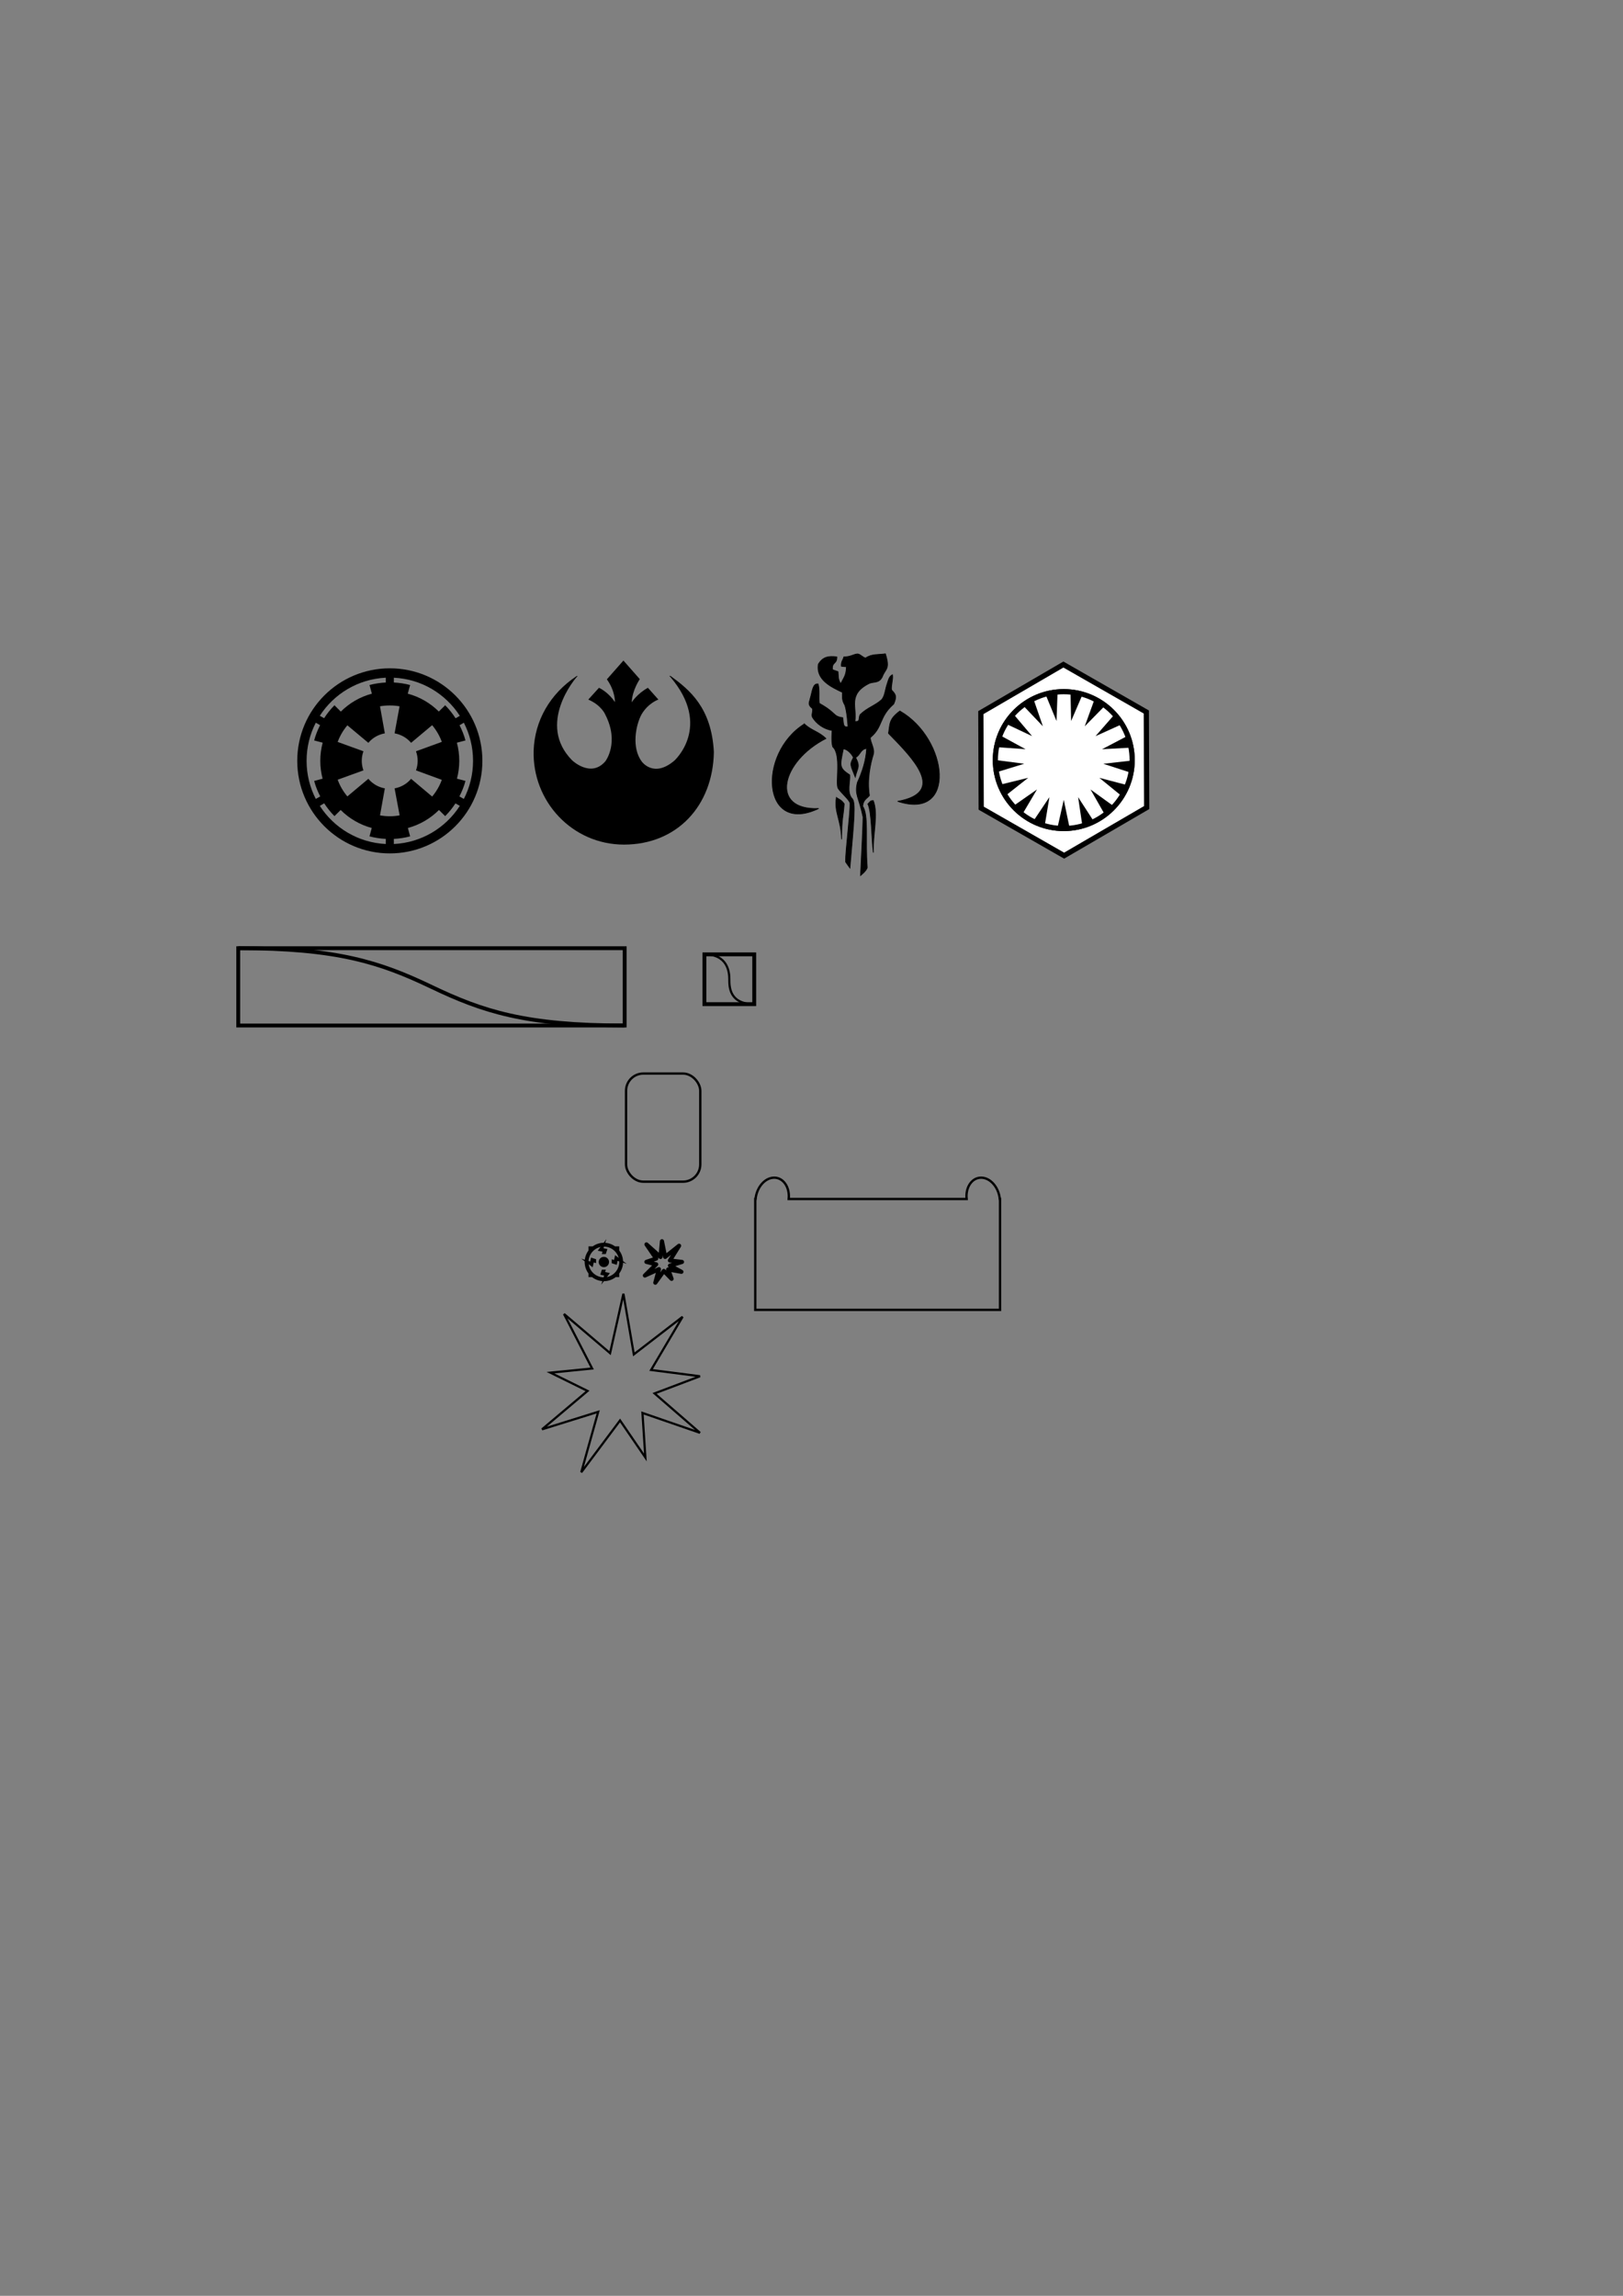 <?xml version="1.0" encoding="UTF-8" standalone="no"?>
<!-- Created with Inkscape (http://www.inkscape.org/) -->

<svg
   xmlns:dc="http://purl.org/dc/elements/1.1/"
   xmlns:cc="http://creativecommons.org/ns#"
   xmlns:rdf="http://www.w3.org/1999/02/22-rdf-syntax-ns#"
   xmlns:svg="http://www.w3.org/2000/svg"
   xmlns="http://www.w3.org/2000/svg"
   xmlns:sodipodi="http://sodipodi.sourceforge.net/DTD/sodipodi-0.dtd"
   xmlns:inkscape="http://www.inkscape.org/namespaces/inkscape"
   width="210mm"
   height="297mm"
   id="svg5001"
   version="1.1"
   inkscape:version="0.92.1 r15371"
   sodipodi:docname="misc.svg">
  <rect width="100%" height="100%" fill="#808080" stroke="none"/>
  <defs
     id="defs5003" />
  <sodipodi:namedview
     id="base"
     pagecolor="#ffffff"
     bordercolor="#666666"
     borderopacity="1.0"
     inkscape:pageopacity="0.0"
     inkscape:pageshadow="2"
     inkscape:zoom="1"
     inkscape:cx="-96.483186"
     inkscape:cy="676.84544"
     inkscape:document-units="px"
     inkscape:current-layer="layer1"
     showgrid="false"
     inkscape:window-width="1920"
     inkscape:window-height="1027"
     inkscape:window-x="-8"
     inkscape:window-y="-8"
     inkscape:window-maximized="1" />
  <g
     inkscape:label="Calque 1"
     inkscape:groupmode="layer"
     id="layer1">
    <path
       inkscape:connector-curvature="0"
       id="path3900"
       d="m 369.355,640.469 h 119.694 v -54.234 h -0.117 c -0.502,-5.178 -3.949,-9.683 -8.122,-10.344 -4.518,-0.716 -8.18,3.323 -8.18,9.029 0,0.438 0.047,0.884 0.087,1.315 h -87.003 c 0.044,-0.43 0.057,-0.877 0.057,-1.315 0,-5.706 -3.662,-9.745 -8.18,-9.029 -4.173,0.661 -7.591,5.166 -8.093,10.344 h -0.146 v 54.234 z"
       style="fill:none;stroke:#000000;stroke-width:1.138;stroke-opacity:1" />
    <path
       style="fill:none;stroke:#000000;stroke-width:2.016;stroke-linecap:butt;stroke-linejoin:round;stroke-miterlimit:4;stroke-dasharray:none;stroke-opacity:1"
       d="m 316.143,608.443 6.858,6.142 0.726,-7.696 1.544,7.672 6.831,-5.462 -4.491,7.206 5.898,0.708 -5.874,1.813 5.591,3.015 -6.457,-1.154 1.663,4.596 -3.793,-3.865 -4.171,5.747 1.782,-6.62 -6.882,3.11 5.522,-5.466 -4.778,-1.202 4.778,-1.603 z"
       id="path5533"
       inkscape:connector-curvature="0"
       sodipodi:nodetypes="ccccccccccccccccccc" />
    <rect
       style="fill:none;stroke:#000000;stroke-width:1.137;stroke-linecap:butt;stroke-linejoin:round;stroke-miterlimit:4;stroke-dasharray:none;stroke-opacity:1"
       id="rect5551"
       width="36.301"
       height="52.873"
       x="306.159"
       y="524.899"
       ry="8.449" />
    <g
       id="g6233"
       transform="matrix(0.902,0,0,0.902,-192.661,215.483)">
      <path
         style="fill:#000000;fill-opacity:0.988;stroke:none;stroke-width:1.138"
         d="m 540.991,434.766 a 10.413,10.413 0 0 0 -6.026,1.937 h -2.304 v 2.25 a 10.413,10.413 0 0 0 -2.083,6.226 10.413,10.413 0 0 0 2.083,6.23 v 1.954 h 1.912 a 10.413,10.413 0 0 0 6.418,2.228 10.413,10.413 0 0 0 6.435,-2.228 h 1.896 v -1.959 a 10.413,10.413 0 0 0 2.083,-6.226 10.413,10.413 0 0 0 -2.083,-6.23 v -2.246 h -2.295 a 10.413,10.413 0 0 0 -6.037,-1.937 z m 0,2.088 a 8.326,8.326 0 0 1 8.326,8.326 8.326,8.326 0 0 1 -8.326,8.326 8.326,8.326 0 0 1 -8.326,-8.326 8.326,8.326 0 0 1 8.326,-8.326 z"
         id="path4714-2"
         inkscape:connector-curvature="0" />
      <circle
         style="fill:#000000;fill-opacity:1;stroke:none;stroke-width:1.863"
         id="path4761-5"
         cx="540.992"
         cy="445.194"
         r="2.795" />
      <path
         inkscape:connector-curvature="0"
         id="path4767-0"
         d="m 539.028,452.073 2.133,0.473 -1.591,4.914 4.696,-6.263 -2.625,-0.582 0.408,-1.26 h -2.14 z"
         style="fill:#000000;fill-opacity:1;stroke:none;stroke-width:1.138" />
      <path
         style="fill:#000000;fill-opacity:1;stroke:none;stroke-width:1.138"
         d="m 542.903,438.167 -2.133,-0.473 1.591,-4.914 -4.696,6.263 2.625,0.582 -0.408,1.26 h 2.14 z"
         id="path4205"
         inkscape:connector-curvature="0" />
      <path
         inkscape:connector-curvature="0"
         id="path4207"
         d="m 547.966,446.729 0.473,-2.133 4.914,1.591 -6.263,-4.696 -0.582,2.625 -1.26,-0.408 v 2.14 z"
         style="fill:#000000;fill-opacity:1;stroke:none;stroke-width:1.138" />
      <path
         style="fill:#000000;fill-opacity:1;stroke:none;stroke-width:1.138"
         d="m 534.05,442.806 -0.473,2.133 -4.914,-1.591 6.263,4.696 0.582,-2.625 1.26,0.408 v -2.14 z"
         id="path4209"
         inkscape:connector-curvature="0" />
    </g>
    <g
       id="layer1-5"
       inkscape:label="Calque 1"
       transform="matrix(0.325,0,0,0.325,305.671,216.079)">
      <g
         transform="matrix(2.429,0,0,2.429,-388.742,-655.739)"
         id="g20872">
        <path
           style="fill:#000000;fill-opacity:1;stroke:#000000;stroke-width:0.439px;stroke-linecap:butt;stroke-linejoin:miter;stroke-opacity:1"
           d="m 271.143,444.615 c 4.349,4.157 8.889,4.654 13.333,9.048 -27.828,14.256 -34.997,44.631 -4.476,43.333 -35.051,16.829 -38.241,-33.938 -8.857,-52.381 z"
           id="path20354"
           inkscape:connector-curvature="0"
           sodipodi:nodetypes="cccc" />
        <path
           style="fill:#000000;fill-opacity:1;stroke:#000000;stroke-width:0.439px;stroke-linecap:butt;stroke-linejoin:miter;stroke-opacity:1"
           d="m 323.238,450.472 c 0.931,-6.286 0.355,-8.857 7.048,-13.857 30.179,17.32 35.489,68.205 -1.381,55.952 30.768,-5.529 9.084,-26.975 -5.667,-42.095 z"
           id="path20356"
           inkscape:connector-curvature="0"
           sodipodi:nodetypes="cccc" />
        <path
           style="fill:#000000;fill-opacity:1;stroke:#000000;stroke-width:0.439px;stroke-linecap:butt;stroke-linejoin:miter;stroke-opacity:1"
           d="m 290.952,490.139 c 1.614,1.31 2.895,1.179 4.857,4 -0.742,9.675 -1.432,7.306 -1.619,21.905 -0.464,-12.814 -4.702,-16.421 -3.238,-25.905 z"
           id="path20358"
           inkscape:connector-curvature="0"
           sodipodi:nodetypes="cccc" />
        <path
           style="fill:#000000;fill-opacity:1;stroke:#000000;stroke-width:0.439px;stroke-linecap:butt;stroke-linejoin:miter;stroke-opacity:1"
           d="m 310.476,494.234 c 2.442,5.059 2.214,21.864 3.381,30.095 -0.348,-11.551 3.235,-23.934 -0.048,-32.238 -1.59,0.06 -1.568,0.101 -3.333,2.143 z"
           id="path20360"
           inkscape:connector-curvature="0"
           sodipodi:nodetypes="ccccc" />
        <path
           style="fill:#000000;fill-opacity:1;stroke:#000000;stroke-width:0.439px;stroke-linecap:butt;stroke-linejoin:miter;stroke-opacity:1"
           d="m 288.547,411.028 3.441,1.233 c 0.324,3.349 -0.124,4.466 1.643,7.516 1.905,-3.963 3.378,-5.025 3.553,-10.572 -1.604,-0.052 -3.155,-0.309 -3.155,-0.309 -0.231,-2.886 1.053,-3.878 1.589,-5.804 4.072,0.031 5.859,-1.602 8.327,-1.827 1.532,-0.103 3.581,2.324 5.101,2.542 3.879,-2.675 7.85,-1.955 12.286,-2.619 3.1,9.839 -0.032,9.061 -1.947,14.316 -2.057,4.007 -5.12,2.872 -7.922,3.958 -13.793,6.788 -7.524,15.092 -9.053,23.601 3.657,0.467 2.009,-1.965 3.256,-4.209 4.309,-4.279 9.189,-5.527 13.381,-9.286 1.802,-2.261 2.084,-5.404 2.857,-8.19 1.454,-4.452 1.584,-6.085 3.81,-7.238 0.487,2.968 -1.038,6.889 -0.571,9.476 2.594,2.694 3.405,3.888 1.333,8.667 -9.319,8.148 -6.492,14.181 -14.452,20.744 -0.288,2.648 2.934,6.916 1.797,10.559 -1.72,5.511 -3.983,15.487 -2.393,25.364 -1.654,2.138 -3.813,2.459 -4.19,6.714 3.866,5.203 1.51,21.222 2.857,37.905 -0.524,2.098 -4.19,4.952 -4.19,4.952 0.546,-12.402 1.351,-26.155 1.571,-36.143 -2.591,-12.654 -5.374,-13.712 -3.524,-21.476 3.085,-6.674 5.328,-13.754 5.762,-21.048 -3.728,0.145 -4.196,4.507 -6.857,5.524 3.06,5.847 1.222,6.207 -0.219,12.162 -2.899,-7.546 -3.662,-7.511 -1.143,-12.081 -0.841,-2.089 -3.972,-5.455 -6.22,-5.324 -2.223,10.665 -2.624,11.743 3.963,16.1 0.344,4.207 -1.925,10.705 1.333,14.476 2.603,2.084 1.293,13.812 -1.238,43.143 -1.01,-1.299 -0.83,-1.196 -2.667,-3.762 -0.22,-6.337 3.082,-31.6 2.714,-36.429 -0.139,-1.827 -6.186,-6.999 -7.381,-9.19 -1.803,-3.306 2.186,-20.747 -3.333,-25.714 -0.987,-3.151 -0.363,-10.113 -0.363,-10.113 -5.298,-0.806 -9.754,-4.22 -12.119,-8.036 -0.987,-1.63 0.5,-3.715 -0.101,-5.524 -3.347,-2.68 -1.649,-4.219 -1.417,-6.042 1.384,-4.342 1.472,-9.645 4.976,-9.196 1.085,3.899 0.263,8.1 0.738,12.006 11.158,6.229 8.137,7.984 14.524,8.905 0.527,3.027 -0.061,6.448 3.238,5.524 0,0 -0.604,-9.522 -1.952,-13.286 -1.766,-3.021 -1.531,-4.418 -1.524,-7.952 -6.313,-3.02 -16.539,-7.532 -14.905,-17.381 2.775,-4.677 6.404,-5.234 11.476,-4.571 0.175,4.703 -3.238,2.99 -2.691,7.937 z"
           id="path20362"
           inkscape:connector-curvature="0"
           sodipodi:nodetypes="cccccccccccccccccccscccccccccccccccsscccccccccccccc" />
      </g>
    </g>
    <g
       id="g10099"
       transform="matrix(0.288,0,0,0.288,258.691,322.04)">
      <path
         id="path10097"
         d="M 7.915,155.718 C 9.797,105.806 35.092,59.771 81.333,29.35 c 0.137,0.051 1.334,-0.385 0.787,0.651 -3.663,3.396 -69.517,81.188 -8.9,142.592 0,0 31.849,30.618 56.545,1.566 0,0 24.37,-31.549 -0.308,-79.374 0,0 -6.246,-15.616 -28.752,-25.302 L 118.83,49.485 c 0,0 15.316,6.572 27.177,24.396 0,0 0.633,-18.766 -13.743,-38.763 L 160.365,3.235 188.183,34.818 c 0,0 -12.793,18.124 -13.734,39.362 0,0 8.737,-14.375 27.494,-24.694 l 17.798,19.998 c 0,0 -17.115,5.639 -28.58,25.098 -9.858,18.029 -17.447,56.587 0.444,80.238 0,0 20.023,28.393 55.245,-1.676 0,0 64.759,-58.026 -6.641,-141.918 0,0 -3.902,-3.449 0.479,-1.574 31.558,22.976 69.346,53.276 73.248,128.893 -1.54,91.697 -62.946,157.156 -152.612,157.156 C 73.53,315.699 5.28,242.435 7.915,155.718"
         inkscape:connector-curvature="0"
         style="stroke-width:1.067" />
    </g>
    <path
       style="fill:#000000;fill-opacity:1;stroke:none;stroke-width:1.067"
       d="m 190.633,326.767 c -24.994,0 -45.267,20.24 -45.267,45.233 0,24.994 20.273,45.267 45.267,45.267 24.994,0 45.267,-20.273 45.267,-45.267 0,-24.994 -20.273,-45.233 -45.267,-45.233 z m -2.1,4.6 c 0.044,-0.002 0.089,0.002 0.133,0 V 333.7 c -2.681,0.136 -5.354,0.533 -7.967,1.233 l 1.167,4.233 c -5.839,1.554 -11.044,4.628 -15.2,8.767 l -3.1,-3.1 c -1.924,1.924 -3.603,4.066 -5.067,6.333 l -2.1,-1.2 c 6.892,-10.681 18.644,-17.916 32.133,-18.6 z m 4.067,0 c 13.555,0.643 25.351,7.904 32.267,18.633 L 222.8,351.2 c -1.469,-2.282 -3.165,-4.432 -5.1,-6.367 L 214.6,347.9 c -4.153,-4.131 -9.368,-7.182 -15.2,-8.733 l 1.167,-4.233 C 197.954,334.233 195.281,333.836 192.6,333.7 Z m -1.967,13.567 c 1.624,0 3.221,0.126 4.767,0.4 l -2.433,13.233 c 3.154,0.556 6.008,2.18 8.067,4.633 l 10.3,-8.633 c 2.023,2.401 3.637,5.161 4.733,8.167 l -12.633,4.6 c 1.095,3.01 1.095,6.324 0,9.333 L 216.067,381.3 c -1.099,3.012 -2.704,5.763 -4.733,8.167 l -10.3,-8.667 c -2.059,2.454 -4.912,4.11 -8.067,4.667 l 2.467,13.2 c -1.556,0.278 -3.164,0.433 -4.8,0.433 -1.636,0 -3.244,-0.155 -4.8,-0.433 l 2.367,-13.2 c -3.154,-0.556 -6.008,-2.213 -8.067,-4.667 l -10.267,8.6 c -2.018,-2.407 -3.644,-5.156 -4.733,-8.167 l 12.6,-4.567 c -1.095,-3.01 -1.095,-6.324 0,-9.333 l -12.6,-4.567 c 1.086,-2.992 2.729,-5.739 4.733,-8.133 L 180.133,363.2 c 2.059,-2.454 4.912,-4.077 8.067,-4.633 l -2.367,-13.233 c 1.556,-0.278 3.165,-0.4 4.8,-0.4 z m -36.2,8.433 2.1,1.2 c -1.214,2.379 -2.203,4.867 -2.9,7.467 l 4.167,1.1 c -0.761,2.826 -1.167,5.801 -1.167,8.867 0,3.018 0.395,5.948 1.133,8.733 l -4.133,1.1 c 0.707,2.639 1.727,5.156 2.967,7.567 l -2.167,1.233 c -2.879,-5.583 -4.5,-11.918 -4.5,-18.633 0,-6.72 1.617,-13.047 4.5,-18.633 z m 72.4,0 c 2.884,5.586 4.5,11.913 4.5,18.633 0,6.716 -1.619,13.05 -4.5,18.633 L 224.667,389.4 c 1.239,-2.411 2.26,-4.928 2.967,-7.567 l -4.167,-1.1 C 224.205,377.948 224.6,375.018 224.6,372 c 0,-3.066 -0.405,-6.041 -1.167,-8.867 l 4.2,-1.1 c -0.694,-2.59 -1.692,-5.062 -2.9,-7.433 z m -68.3,39.4 c 1.455,2.244 3.127,4.361 5.033,6.267 l 3.033,-3 c 4.147,4.147 9.366,7.234 15.2,8.8 l -1.1,4.1 c 2.613,0.7 5.286,1.097 7.967,1.233 v 2.5 C 175.118,412.024 163.313,404.755 156.4,394.033 Z m 64.2,0.033 2.133,1.233 C 217.95,404.755 206.15,412.024 192.6,412.667 v -2.5 c 2.681,-0.136 5.354,-0.533 7.967,-1.233 l -1.1,-4.1 c 5.834,-1.566 11.053,-4.653 15.2,-8.8 l 3.033,3 c 1.899,-1.899 3.582,-3.998 5.033,-6.233 z"
       id="path20898"
       inkscape:connector-curvature="0" />
    <path
       style="fill:none;stroke:#000000;stroke-width:1.067px;stroke-linecap:butt;stroke-linejoin:miter;stroke-opacity:1"
       d="m 275.82,642.458 22.527,19.146 6.522,-29.021 5.097,29.625 23.842,-18.378 -15.402,26.004 23.897,3.072 -22.198,8.394 22.198,19.256 -28.118,-9.71 1.425,21.78 -12.387,-18.104 -18.964,25.346 8.276,-29.57 -27.46,8.558 22.253,-18.762 -18.142,-8.942 20.389,-2.03 z"
       id="path4027"
       inkscape:connector-curvature="0" />
    <path
       sodipodi:nodetypes="czc"
       inkscape:connector-curvature="0"
       id="path6991"
       d="m 344.488,466.622 c 11.341,0 12.175,8.556 12.175,12.175 0,3.619 -0.062,12.175 12.175,12.175"
       style="fill:none;stroke:#000000;stroke-width:1.067px;stroke-linecap:square;stroke-linejoin:miter;stroke-opacity:1" />
    <g
       transform="matrix(0.183,0,0,0.183,311.66,254.668)"
       id="layer1-54"
       inkscape:label="Layer 1">
      <path
         d="M 1361.223,765.994 1140.613,894.493 919.024,767.688 918.046,512.384 1138.657,383.885 1360.245,510.69 Z"
         inkscape:randomized="0"
         inkscape:rounded="0"
         inkscape:flatsided="true"
         sodipodi:arg2="1.0433671"
         sodipodi:arg1="0.5197684"
         sodipodi:r2="199.38942"
         sodipodi:r1="255.30579"
         sodipodi:cy="639.1889"
         sodipodi:cx="1139.6346"
         sodipodi:sides="6"
         id="path3347"
         style="color:#000000;clip-rule:nonzero;display:inline;overflow:visible;visibility:visible;opacity:1;isolation:auto;mix-blend-mode:normal;color-interpolation:sRGB;color-interpolation-filters:linearRGB;solid-color:#000000;solid-opacity:1;fill:#ffffff;fill-opacity:1;fill-rule:evenodd;stroke:#000000;stroke-width:13.924;stroke-linecap:butt;stroke-linejoin:miter;stroke-miterlimit:4;stroke-dasharray:none;stroke-dashoffset:0;stroke-opacity:1;color-rendering:auto;image-rendering:auto;shape-rendering:auto;text-rendering:auto;enable-background:accumulate"
         sodipodi:type="star" />
      <circle
         style="color:#000000;clip-rule:nonzero;display:inline;overflow:visible;visibility:visible;opacity:1;isolation:auto;mix-blend-mode:normal;color-interpolation:sRGB;color-interpolation-filters:linearRGB;solid-color:#000000;solid-opacity:1;fill:#000000;fill-opacity:1;fill-rule:evenodd;stroke:#000000;stroke-width:13.78;stroke-linecap:butt;stroke-linejoin:miter;stroke-miterlimit:4;stroke-dasharray:none;stroke-dashoffset:0;stroke-opacity:1;color-rendering:auto;image-rendering:auto;shape-rendering:auto;text-rendering:auto;enable-background:accumulate"
         id="circle4164"
         cx="1139.635"
         cy="639.189"
         r="182.794" />
      <path
         sodipodi:nodetypes="cccccccccccccccccccccccccccccccccccccccccccccccccccc"
         inkscape:connector-curvature="0"
         id="path4155"
         d="m 1123.16,456.536 -2.898,78.309 -29.723,-72.193 -32.256,12.199 25.586,74.066 -53.795,-56.58 -25.672,23.027 50.613,59.82 -70.6,-33.324 -15.619,30.746 68.807,37.5 -77.873,-5.572 -3.457,34.311 77.705,10.111 -74.627,22.936 9.172,33.244 76.111,-18.643 -61.303,48.346 20.56,27.686 64.236,-44.879 -39.697,67.227 29.174,18.389 43.688,-65.055 -12.732,77.027 33.846,6.609 17.238,-76.439 15.951,76.422 33.947,-6.064 -11.539,-77.506 42.482,65.5 29.465,-17.918 -38.76,-68.104 63.275,45.732 21.002,-27.354 -60.742,-49.502 75.522,19.785 9.703,-33.094 -74.523,-24.217 77.568,-8.832 -2.906,-34.363 -78.24,4.34 69.142,-36.258 -15.125,-30.992 -71.387,32.311 51.373,-58.785 -25.299,-23.438 -54.897,55.916 26.67,-73.373 -32.057,-12.715 -30.988,71.971 -1.639,-78.053 z"
         style="color:#000000;font-style:normal;font-variant:normal;font-weight:normal;font-stretch:normal;font-size:medium;line-height:normal;font-family:sans-serif;text-indent:0;text-align:start;text-decoration:none;text-decoration-line:none;text-decoration-style:solid;text-decoration-color:#000000;letter-spacing:normal;word-spacing:normal;text-transform:none;writing-mode:lr-tb;direction:ltr;baseline-shift:baseline;text-anchor:start;white-space:normal;clip-rule:nonzero;display:inline;overflow:visible;visibility:visible;opacity:1;isolation:auto;mix-blend-mode:normal;color-interpolation:sRGB;color-interpolation-filters:linearRGB;solid-color:#000000;solid-opacity:1;fill:#ffffff;fill-opacity:1;fill-rule:evenodd;stroke:none;stroke-width:34.5;stroke-linecap:butt;stroke-linejoin:miter;stroke-miterlimit:4;stroke-dasharray:none;stroke-dashoffset:0;stroke-opacity:1;color-rendering:auto;image-rendering:auto;shape-rendering:auto;text-rendering:auto;enable-background:accumulate" />
      <circle
         r="182.794"
         cy="639.189"
         cx="1139.635"
         id="path4153"
         style="color:#000000;clip-rule:nonzero;display:inline;overflow:visible;visibility:visible;opacity:1;isolation:auto;mix-blend-mode:normal;color-interpolation:sRGB;color-interpolation-filters:linearRGB;solid-color:#000000;solid-opacity:1;fill:none;fill-opacity:1;fill-rule:evenodd;stroke:#000000;stroke-width:13.78;stroke-linecap:butt;stroke-linejoin:miter;stroke-miterlimit:4;stroke-dasharray:none;stroke-dashoffset:0;stroke-opacity:1;color-rendering:auto;image-rendering:auto;shape-rendering:auto;text-rendering:auto;enable-background:accumulate" />
    </g>
    <rect
       style="opacity:1;fill:none;fill-opacity:0.216;stroke:#000000;stroke-width:1.89;stroke-linecap:square;stroke-linejoin:miter;stroke-miterlimit:4;stroke-dasharray:none;stroke-dashoffset:0;stroke-opacity:1;paint-order:normal"
       id="rect12654"
       width="188.976"
       height="37.795"
       x="116.512"
       y="463.622" />
    <path
       style="fill:none;stroke:#000000;stroke-width:1.89;stroke-linecap:butt;stroke-linejoin:miter;stroke-miterlimit:4;stroke-dasharray:none;stroke-opacity:1"
       d="m 116.512,463.622 c 48.473,4e-5 69.439,6.926 94.488,18.898 25.049,11.971 45.85,18.898 94.488,18.898"
       id="path12656"
       inkscape:connector-curvature="0"
       sodipodi:nodetypes="czc" />
    <rect
       style="opacity:1;fill:none;fill-opacity:1;stroke:#000000;stroke-width:1.89;stroke-linecap:square;stroke-linejoin:miter;stroke-miterlimit:4;stroke-dasharray:none;stroke-dashoffset:0;stroke-opacity:1;paint-order:normal"
       id="rect13266"
       width="24.35"
       height="24.35"
       x="344.488"
       y="466.622" />
  </g>
</svg>
